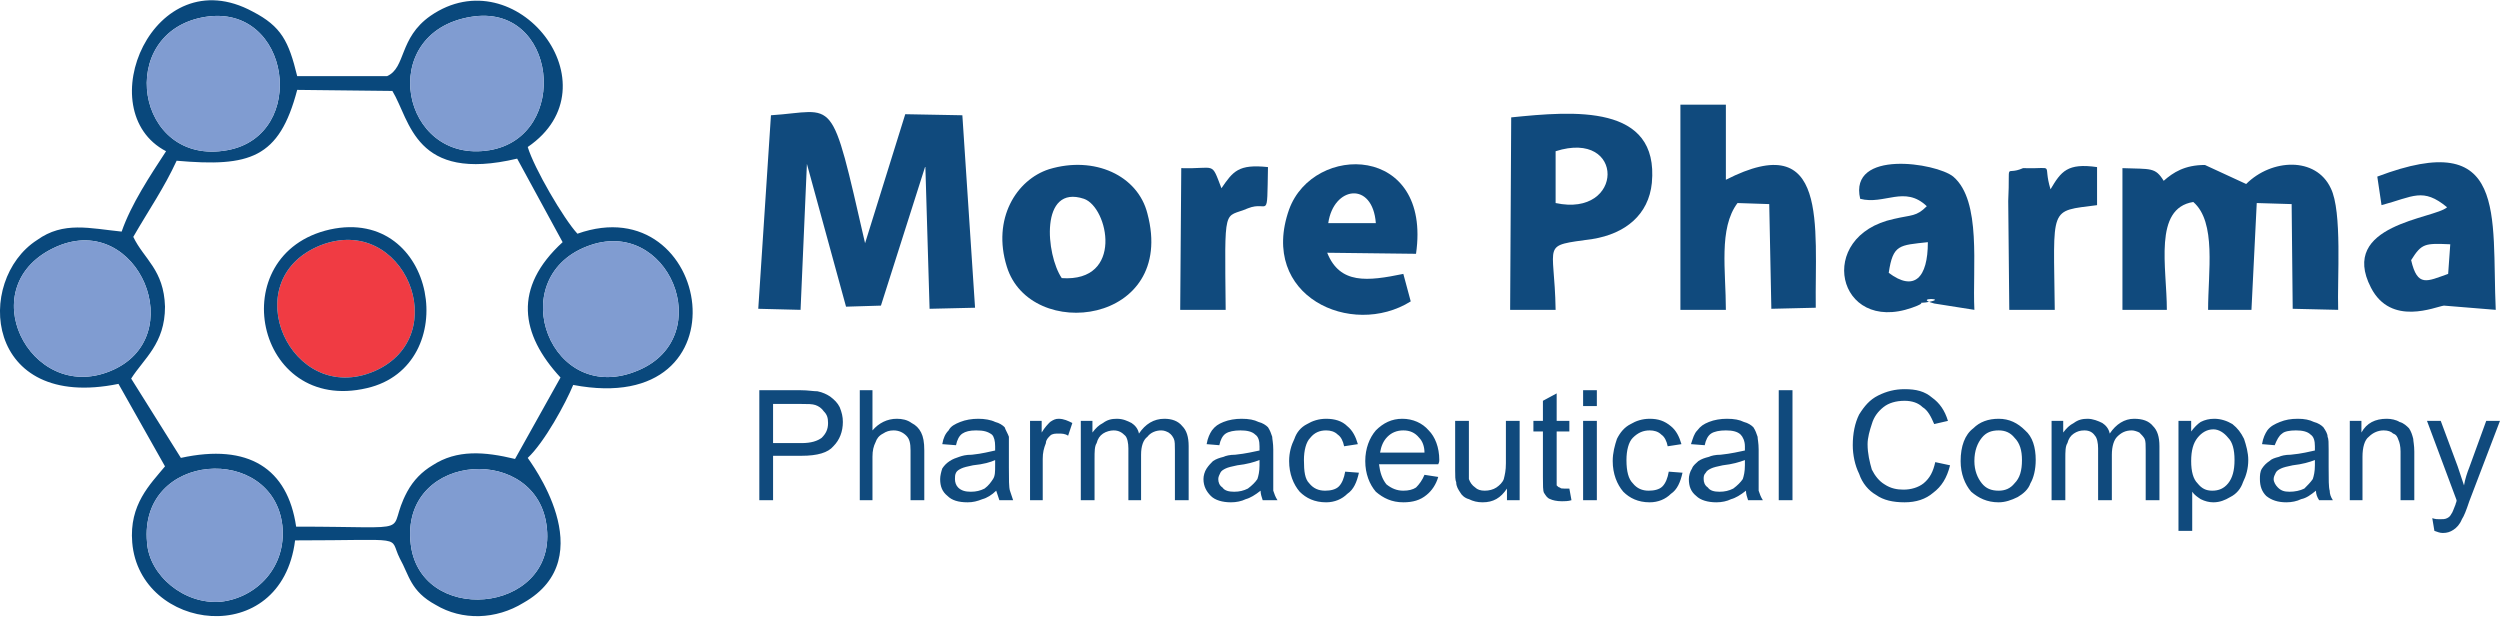 <?xml version="1.0" encoding="UTF-8"?>
<!DOCTYPE svg PUBLIC "-//W3C//DTD SVG 1.0//EN" "http://www.w3.org/TR/2001/REC-SVG-20010904/DTD/svg10.dtd">
<!-- Creator: CorelDRAW X8 -->
<svg xmlns="http://www.w3.org/2000/svg" xml:space="preserve" width="1622px" height="400px" version="1.0" style="shape-rendering:geometricPrecision; text-rendering:geometricPrecision; image-rendering:optimizeQuality; fill-rule:evenodd; clip-rule:evenodd"
viewBox="0 0 2364 583"
 xmlns:xlink="http://www.w3.org/1999/xlink">
 <defs>
  <style type="text/css">
   <![CDATA[
    .fil0 {fill:#09487C}
    .fil1 {fill:#104A7D}
    .fil3 {fill:#809CD1}
    .fil2 {fill:#F03B43}
    .fil4 {fill:#104A7D;fill-rule:nonzero}
   ]]>
  </style>
 </defs>
 <g id="Capa_x0020_1">
  <g id="_2486081838064">
   <path class="fil0" d="M389 519c-15,-89 112,-101 127,-27 17,86 -113,102 -127,27zm-250 -6c-8,-86 119,-94 128,-16 4,39 -24,68 -58,72 -35,3 -68,-25 -70,-56zm-85 -280c77,-33 127,87 50,118 -76,31 -133,-82 -50,-118zm501 0c77,-30 124,85 49,117 -83,36 -129,-86 -49,-117zm-25 124l-43 77c-29,-7 -55,-9 -78,6 -10,6 -18,14 -24,25 -22,41 15,33 -105,33 -8,-55 -45,-79 -109,-65l-47 -75c12,-19 32,-33 32,-68 -1,-35 -20,-45 -30,-66 15,-26 29,-46 41,-72 69,6 97,-2 114,-67l90 1c17,28 21,87 118,64l43 79c-47,43 -40,87 -2,128zm-85 -341c82,-14 95,113 18,126 -84,14 -108,-111 -18,-126zm-251 0c81,-13 98,112 21,126 -87,16 -107,-112 -21,-126zm305 123c85,-58 -11,-180 -92,-124 -30,21 -23,49 -41,57l-85 0c-8,-33 -15,-47 -42,-61 -94,-51 -155,94 -82,132 -15,23 -33,50 -42,76 -30,-3 -55,-10 -80,8 -59,38 -50,162 77,136l44 78c-14,17 -34,36 -31,72 7,84 141,102 154,-2 108,0 88,-5 99,17 9,16 10,31 34,44 25,15 57,14 83,-2 76,-43 5,-135 4,-137 16,-15 36,-52 43,-69 168,32 131,-188 4,-143 -13,-14 -41,-62 -47,-82z"/>
   <path class="fil1" d="M763 155l37 135 33 -1 42 -132 4 135 43 -1 -12 -182 -54 -1 -38 122c-33,-144 -27,-125 -89,-121l-12 183 40 1 6 -138z"/>
   <path class="fil1" d="M2049 293c0,-40 -13,-96 25,-102 22,19 14,66 14,102l41 0 5 -101 33 1 1 99 43 1c-1,-29 4,-93 -7,-115 -14,-30 -56,-28 -80,-4l-39 -18c-19,0 -30,7 -39,15 -8,-13 -12,-11 -39,-12l0 134 42 0z"/>
   <path class="fil1" d="M1632 293c0,-37 -7,-77 11,-101l30 1 2 99 42 -1c-1,-77 13,-171 -85,-121l0 -71 -43 0 0 194 43 0z"/>
   <path class="fil1" d="M1471 192l0 -49c66,-21 65,63 0,49zm0 101c-1,-65 -15,-60 35,-67 31,-5 53,-23 56,-53 7,-75 -74,-68 -133,-62l-1 182 43 0z"/>
   <path class="fil2" d="M303 232c-82,33 -28,153 51,119 76,-33 28,-150 -51,-119z"/>
   <path class="fil3" d="M54 233c-83,36 -26,149 50,118 77,-31 27,-151 -50,-118z"/>
   <path class="fil3" d="M555 233c-80,31 -34,153 49,117 75,-32 28,-147 -49,-117z"/>
   <path class="fil3" d="M194 16c-86,14 -66,142 21,126 77,-14 60,-139 -21,-126z"/>
   <path class="fil3" d="M445 16c-90,15 -66,140 18,126 77,-13 64,-140 -18,-126z"/>
   <path class="fil3" d="M139 513c2,31 35,59 70,56 34,-4 62,-33 58,-72 -9,-78 -136,-70 -128,16z"/>
   <path class="fil3" d="M389 519c14,75 144,59 127,-27 -15,-74 -142,-62 -127,27z"/>
   <path class="fil1" d="M1004 263c-15,-22 -21,-89 21,-75 23,8 38,79 -21,75zm-52 -11c22,72 161,55 133,-50 -9,-36 -50,-55 -93,-42 -31,10 -54,47 -40,92z"/>
   <path class="fil1" d="M2280 246c10,-16 13,-16 37,-15l-2 28c-20,7 -29,13 -35,-13zm-38 26c19,37 61,18 69,17l49 4c-4,-90 12,-173 -112,-126l4 27c30,-8 39,-17 62,2 -12,11 -103,16 -72,76z"/>
   <path class="fil1" d="M1786 258c4,-27 10,-26 37,-29 0,34 -13,47 -37,29zm22 33c17,-6 2,-4 13,-5 25,-4 -14,-5 8,1l38 6c-2,-40 7,-103 -20,-126 -16,-13 -99,-26 -88,21 23,6 42,-13 63,7 -10,10 -14,8 -31,12 -75,16 -54,109 17,84z"/>
   <path class="fil1" d="M1256 211c5,-35 42,-40 45,0l-45 0zm71 48c-34,7 -60,10 -72,-20l84 1c15,-104 -97,-105 -120,-42 -29,82 59,122 115,87l-7 -26z"/>
   <path class="fil1" d="M1943 293c-1,-99 -6,-93 40,-99l0 -36c-28,-4 -34,4 -44,21 -8,-26 6,-19 -26,-20 -18,8 -12,-9 -14,31l1 103 43 0z"/>
   <path class="fil1" d="M1159 293c-1,-102 -2,-86 21,-96 20,-8 18,14 19,-39 -28,-3 -33,4 -44,20 -10,-26 -5,-18 -38,-19l-1 134 43 0z"/>
   <path class="fil0" d="M303 232c79,-31 127,86 51,119 -79,34 -133,-86 -51,-119zm9 -15c-102,23 -71,175 35,150 91,-21 66,-172 -35,-150z"/>
   <path class="fil4" d="M718 473l0 -104 39 0c7,0 12,1 16,1 5,1 9,3 12,5 4,3 7,6 9,10 2,5 3,9 3,14 0,9 -3,17 -9,23 -5,6 -15,9 -30,9l-27 0 0 42 -13 0zm13 -54l27 0c9,0 15,-2 19,-5 4,-4 6,-8 6,-14 0,-5 -1,-8 -4,-11 -2,-3 -5,-5 -8,-6 -3,-1 -7,-1 -13,-1l-27 0 0 37zm82 54l0 -104 12 0 0 38c6,-7 14,-11 23,-11 5,0 10,1 14,4 4,2 7,5 9,9 2,4 3,9 3,17l0 47 -13 0 0 -47c0,-7 -1,-11 -4,-14 -3,-3 -7,-5 -12,-5 -4,0 -7,1 -10,3 -4,2 -6,5 -7,8 -2,4 -3,8 -3,14l0 41 -12 0zm129 -9c-4,4 -9,7 -13,8 -5,2 -9,3 -14,3 -9,0 -15,-2 -19,-6 -5,-4 -7,-9 -7,-16 0,-3 1,-7 2,-10 2,-3 4,-5 7,-7 3,-2 6,-3 9,-4 3,-1 6,-2 12,-2 10,-1 17,-3 22,-4 0,-2 0,-3 0,-4 0,-5 -1,-9 -3,-11 -4,-3 -8,-4 -15,-4 -6,0 -10,1 -13,3 -3,2 -5,6 -6,11l-13 -1c1,-6 3,-10 6,-13 2,-4 6,-6 11,-8 5,-2 11,-3 17,-3 6,0 12,1 16,3 4,1 7,3 9,5 1,3 3,6 4,9 0,2 0,6 0,12l0 17c0,11 0,19 1,22 1,3 2,6 3,9l-13 0c-1,-3 -2,-6 -3,-9zm-1 -29c-4,2 -11,4 -21,5 -5,1 -9,2 -11,3 -2,1 -4,2 -5,4 -1,2 -1,4 -1,6 0,3 1,6 3,8 3,3 7,4 12,4 5,0 9,-1 13,-3 4,-3 6,-6 8,-9 2,-3 2,-7 2,-13l0 -5zm33 38l0 -75 11 0 0 11c3,-5 6,-8 8,-10 3,-2 5,-3 8,-3 5,0 9,2 13,4l-4 12c-3,-2 -6,-2 -9,-2 -3,0 -6,0 -8,2 -2,2 -4,4 -4,7 -2,5 -3,9 -3,15l0 39 -12 0zm48 0l0 -75 11 0 0 11c3,-4 6,-7 10,-9 4,-3 8,-4 13,-4 6,0 10,2 14,4 3,2 6,5 7,10 6,-9 14,-14 24,-14 7,0 13,2 17,7 4,4 6,10 6,19l0 51 -13 0 0 -47c0,-5 0,-9 -1,-11 -1,-2 -2,-4 -5,-6 -2,-1 -4,-2 -7,-2 -5,0 -10,2 -13,6 -4,3 -6,9 -6,17l0 43 -12 0 0 -49c0,-5 -1,-10 -3,-12 -3,-3 -6,-5 -11,-5 -3,0 -7,1 -10,3 -3,2 -5,5 -6,9 -2,3 -2,8 -2,15l0 39 -13 0zm170 -9c-5,4 -10,7 -14,8 -4,2 -9,3 -14,3 -8,0 -15,-2 -19,-6 -4,-4 -7,-9 -7,-16 0,-3 1,-7 3,-10 2,-3 4,-5 6,-7 3,-2 6,-3 10,-4 2,-1 6,-2 11,-2 10,-1 18,-3 23,-4 0,-2 0,-3 0,-4 0,-5 -1,-9 -4,-11 -3,-3 -8,-4 -14,-4 -6,0 -11,1 -14,3 -3,2 -5,6 -6,11l-12 -1c1,-6 3,-10 5,-13 3,-4 6,-6 11,-8 5,-2 11,-3 17,-3 7,0 12,1 16,3 4,1 7,3 9,5 2,3 3,6 4,9 0,2 1,6 1,12l0 17c0,11 0,19 0,22 1,3 2,6 4,9l-14 0c-1,-3 -2,-6 -2,-9zm-1 -29c-5,2 -12,4 -21,5 -5,1 -9,2 -11,3 -2,1 -4,2 -5,4 -1,2 -2,4 -2,6 0,3 1,6 4,8 2,3 6,4 11,4 5,0 9,-1 13,-3 4,-3 7,-6 9,-9 1,-3 2,-7 2,-13l0 -5zm81 11l13 1c-2,9 -5,16 -11,20 -5,5 -12,8 -20,8 -11,0 -19,-4 -25,-10 -6,-7 -10,-17 -10,-29 0,-8 2,-15 5,-21 2,-6 6,-11 12,-14 5,-3 11,-5 18,-5 8,0 15,2 20,7 5,4 8,10 10,17l-13 2c-1,-5 -3,-9 -6,-11 -3,-3 -7,-4 -11,-4 -6,0 -11,2 -15,7 -4,4 -6,12 -6,21 0,11 1,18 5,22 4,5 9,7 15,7 5,0 10,-1 13,-4 3,-3 5,-8 6,-14zm75 3l13 2c-2,7 -6,13 -11,17 -6,5 -13,7 -22,7 -11,0 -19,-4 -26,-10 -6,-7 -10,-17 -10,-29 0,-12 4,-22 10,-29 7,-7 15,-11 25,-11 10,0 19,4 25,11 6,6 10,16 10,28 0,1 0,2 -1,4l-56 0c1,8 3,14 7,19 5,4 10,6 16,6 5,0 9,-1 12,-3 3,-3 6,-7 8,-12zm-42 -21l42 0c0,-6 -2,-11 -5,-14 -4,-5 -9,-7 -15,-7 -6,0 -11,2 -15,6 -4,4 -6,9 -7,15zm120 45l0 -11c-6,9 -13,13 -23,13 -5,0 -9,-1 -13,-3 -4,-1 -7,-4 -8,-6 -2,-3 -4,-6 -4,-10 -1,-2 -1,-6 -1,-11l0 -47 13 0 0 42c0,6 0,11 0,13 1,3 3,6 6,8 2,2 5,3 9,3 4,0 8,-1 11,-3 3,-2 6,-5 7,-8 1,-4 2,-8 2,-15l0 -40 13 0 0 75 -12 0zm59 -11l2 11c-3,1 -7,1 -9,1 -5,0 -9,-1 -11,-2 -3,-1 -4,-3 -6,-6 -1,-2 -1,-7 -1,-15l0 -43 -9 0 0 -10 9 0 0 -19 13 -7 0 26 12 0 0 10 -12 0 0 44c0,4 0,6 0,7 1,1 2,2 3,2 1,1 2,1 4,1 1,0 3,0 5,0zm13 -78l0 -15 13 0 0 15 -13 0zm0 89l0 -75 13 0 0 75 -13 0zm81 -27l13 1c-2,9 -5,16 -11,20 -5,5 -12,8 -20,8 -11,0 -19,-4 -25,-10 -6,-7 -10,-17 -10,-29 0,-8 2,-15 4,-21 3,-6 7,-11 13,-14 5,-3 11,-5 18,-5 8,0 14,2 20,7 5,4 8,10 10,17l-13 2c-1,-5 -3,-9 -6,-11 -3,-3 -7,-4 -11,-4 -6,0 -11,2 -16,7 -4,4 -6,12 -6,21 0,11 2,18 6,22 4,5 9,7 15,7 5,0 10,-1 13,-4 3,-3 5,-8 6,-14zm73 18c-5,4 -10,7 -14,8 -4,2 -9,3 -14,3 -8,0 -15,-2 -19,-6 -5,-4 -7,-9 -7,-16 0,-3 1,-7 3,-10 1,-3 4,-5 6,-7 3,-2 6,-3 10,-4 2,-1 6,-2 11,-2 10,-1 18,-3 23,-4 0,-2 0,-3 0,-4 0,-5 -2,-9 -4,-11 -3,-3 -8,-4 -14,-4 -6,0 -11,1 -14,3 -3,2 -5,6 -6,11l-13 -1c2,-6 3,-10 6,-13 3,-4 6,-6 11,-8 5,-2 11,-3 17,-3 7,0 12,1 16,3 4,1 7,3 9,5 2,3 3,6 4,9 0,2 1,6 1,12l0 17c0,11 0,19 0,22 1,3 2,6 4,9l-14 0c-1,-3 -2,-6 -2,-9zm-1 -29c-5,2 -12,4 -21,5 -5,1 -9,2 -11,3 -2,1 -4,2 -5,4 -2,2 -2,4 -2,6 0,3 1,6 4,8 2,3 6,4 11,4 5,0 9,-1 13,-3 4,-3 7,-6 9,-9 1,-3 2,-7 2,-13l0 -5zm32 38l0 -104 13 0 0 104 -13 0zm148 -36l14 3c-3,12 -8,20 -16,26 -7,6 -16,9 -27,9 -11,0 -20,-2 -27,-7 -7,-4 -13,-11 -16,-20 -4,-8 -6,-18 -6,-27 0,-11 2,-21 6,-29 5,-8 10,-14 18,-18 8,-4 16,-6 25,-6 11,0 19,2 26,8 7,5 12,12 15,22l-13 3c-3,-7 -6,-13 -11,-16 -4,-4 -10,-6 -17,-6 -8,0 -15,2 -20,6 -5,4 -9,9 -11,16 -2,6 -4,13 -4,19 0,9 2,17 4,24 3,6 7,11 12,14 6,4 12,5 18,5 7,0 14,-2 19,-6 6,-5 9,-11 11,-20zm24 -1c0,-14 4,-25 12,-31 6,-6 14,-9 24,-9 10,0 18,4 25,11 7,6 10,16 10,28 0,9 -2,17 -5,22 -2,6 -7,10 -12,13 -6,3 -12,5 -18,5 -11,0 -19,-4 -26,-10 -6,-7 -10,-17 -10,-29zm13 0c0,9 3,16 7,21 4,5 9,7 16,7 6,0 11,-2 15,-7 5,-5 7,-12 7,-22 0,-9 -2,-16 -7,-21 -4,-5 -9,-7 -15,-7 -7,0 -12,2 -16,7 -4,5 -7,12 -7,22zm73 37l0 -75 11 0 0 11c3,-4 6,-7 10,-9 4,-3 8,-4 13,-4 5,0 10,2 14,4 3,2 6,5 7,10 6,-9 14,-14 23,-14 8,0 14,2 18,7 4,4 6,10 6,19l0 51 -13 0 0 -47c0,-5 0,-9 -1,-11 -1,-2 -3,-4 -5,-6 -2,-1 -5,-2 -7,-2 -6,0 -10,2 -14,6 -3,3 -5,9 -5,17l0 43 -13 0 0 -49c0,-5 -1,-10 -3,-12 -2,-3 -5,-5 -10,-5 -4,0 -7,1 -10,3 -3,2 -5,5 -6,9 -2,3 -2,8 -2,15l0 39 -13 0zm120 29l0 -104 12 0 0 10c3,-4 6,-7 9,-9 4,-2 8,-3 13,-3 6,0 12,2 17,5 5,4 8,8 11,14 2,6 4,13 4,20 0,8 -2,15 -5,21 -2,6 -6,11 -12,14 -5,3 -10,5 -16,5 -4,0 -8,-1 -12,-3 -3,-2 -6,-4 -8,-7l0 37 -13 0zm12 -66c0,10 2,17 6,21 4,5 8,7 14,7 6,0 11,-2 15,-7 4,-5 6,-12 6,-22 0,-10 -2,-17 -6,-21 -4,-5 -9,-8 -14,-8 -6,0 -11,3 -15,8 -4,5 -6,12 -6,22zm118 28c-5,4 -9,7 -14,8 -4,2 -9,3 -14,3 -8,0 -14,-2 -19,-6 -4,-4 -6,-9 -6,-16 0,-3 0,-7 2,-10 2,-3 4,-5 7,-7 2,-2 5,-3 9,-4 2,-1 6,-2 11,-2 11,-1 18,-3 23,-4 0,-2 0,-3 0,-4 0,-5 -1,-9 -4,-11 -3,-3 -8,-4 -14,-4 -6,0 -11,1 -13,3 -3,2 -5,6 -7,11l-12 -1c1,-6 3,-10 5,-13 3,-4 7,-6 12,-8 5,-2 10,-3 17,-3 6,0 11,1 15,3 4,1 7,3 9,5 2,3 4,6 4,9 1,2 1,6 1,12l0 17c0,11 0,19 1,22 0,3 1,6 3,9l-13 0c-2,-3 -3,-6 -3,-9zm-1 -29c-5,2 -12,4 -21,5 -5,1 -9,2 -11,3 -2,1 -4,2 -5,4 -1,2 -2,4 -2,6 0,3 2,6 4,8 3,3 6,4 11,4 5,0 10,-1 14,-3 3,-3 6,-6 8,-9 1,-3 2,-7 2,-13l0 -5zm33 38l0 -75 11 0 0 11c5,-9 13,-13 24,-13 4,0 9,1 12,3 4,1 7,4 9,6 2,3 3,6 4,10 0,2 1,6 1,12l0 46 -13 0 0 -46c0,-5 -1,-9 -2,-11 -1,-3 -2,-5 -5,-6 -2,-2 -5,-3 -9,-3 -5,0 -10,2 -14,6 -4,3 -6,10 -6,19l0 41 -12 0zm80 29l-2 -12c3,1 5,1 7,1 3,0 5,0 7,-1 2,-1 3,-2 4,-4 1,-1 2,-4 4,-9 0,-1 1,-2 1,-4l-28 -75 13 0 16 43c2,6 4,12 6,18 1,-6 3,-12 5,-17l16 -44 13 0 -29 76c-3,9 -5,14 -7,17 -2,5 -5,8 -8,10 -3,2 -6,3 -10,3 -3,0 -5,-1 -8,-2z"/>
  </g>
 </g>
</svg>
